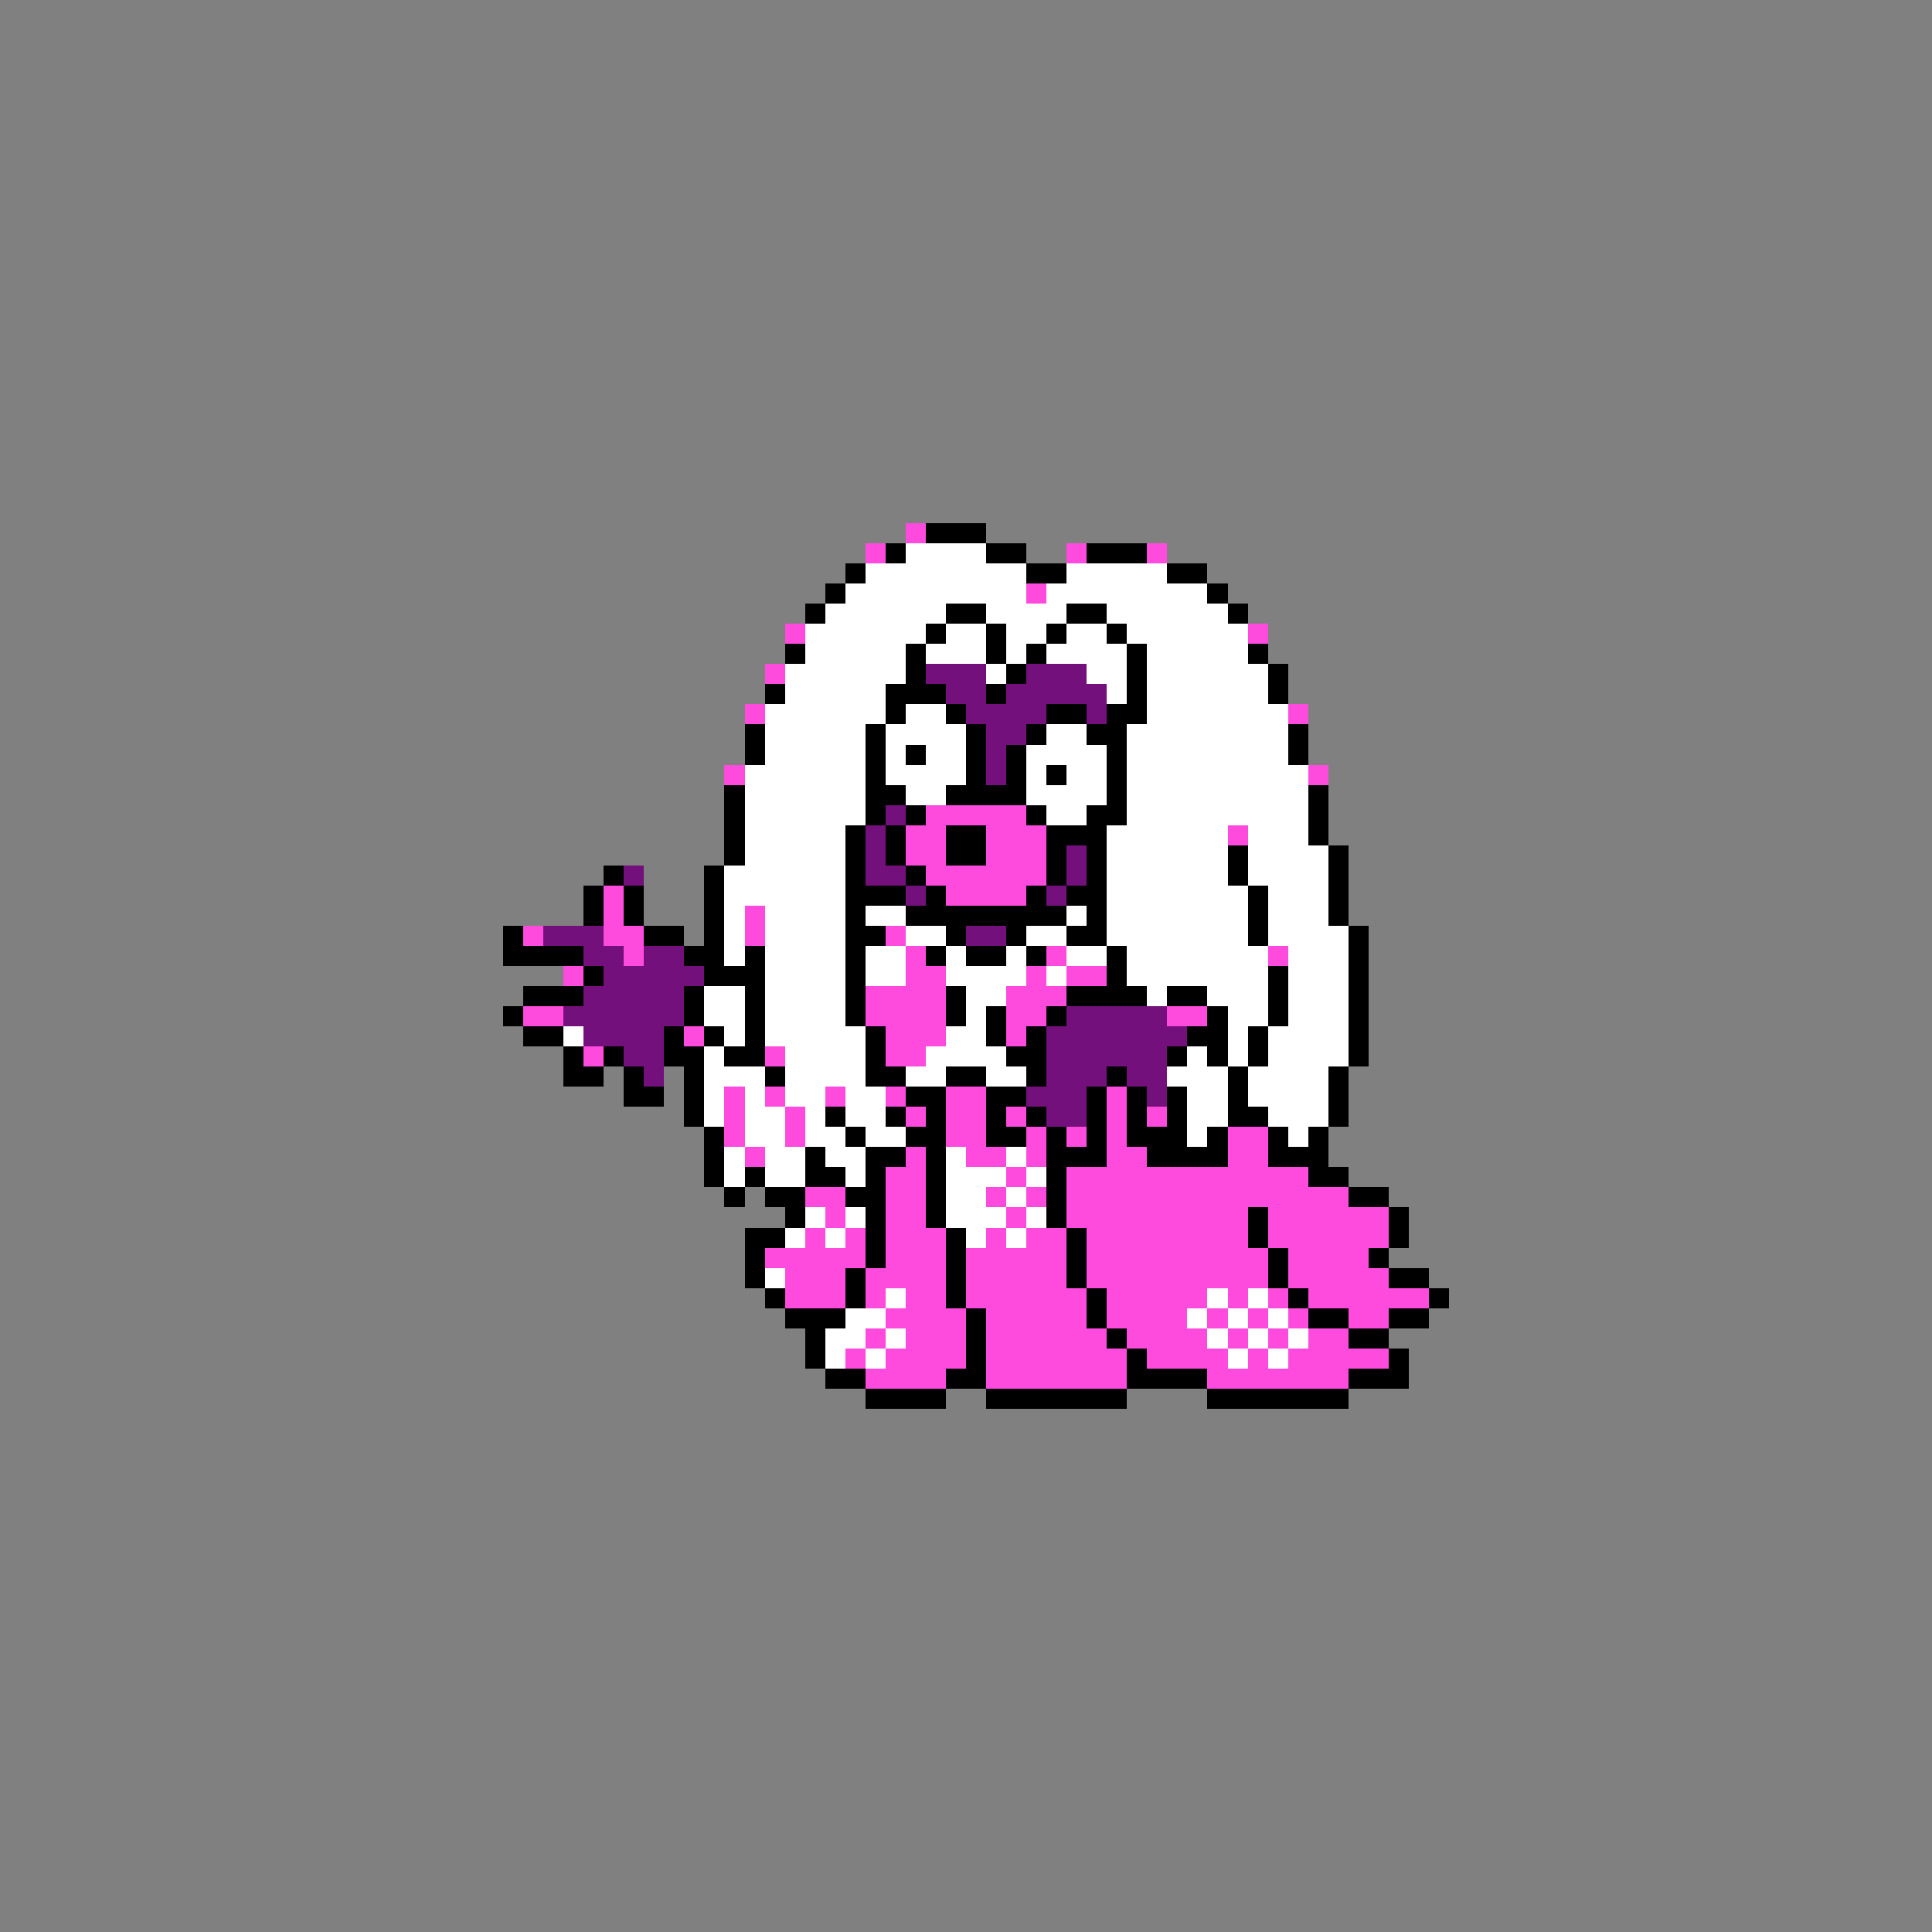 <svg xmlns="http://www.w3.org/2000/svg" viewBox="0 -0.5 96 96" shape-rendering="crispEdges">
<rect x="0" y="-0.5" width="96" height="96" fill="#808080" stroke="none"/>
<path stroke="#ff4ade" d="M45 26h1M43 27h1M53 27h1M57 27h1M51 29h1M39 31h1M62 31h1M38 33h1M37 35h1M64 35h1M36 38h1M65 38h1M46 40h5M45 41h2M49 41h3M61 41h1M45 42h2M49 42h3M46 43h6M30 44h1M47 44h4M30 45h1M37 45h1M26 46h1M30 46h2M37 46h1M44 46h1M31 47h1M45 47h1M52 47h1M63 47h1M28 48h1M45 48h2M51 48h1M53 48h2M43 49h4M50 49h3M26 50h2M43 50h4M50 50h2M58 50h2M34 51h1M44 51h3M50 51h1M29 52h1M38 52h1M44 52h2M36 54h1M38 54h1M41 54h1M44 54h1M47 54h2M55 54h1M36 55h1M39 55h1M45 55h1M47 55h2M50 55h1M55 55h1M57 55h1M36 56h1M39 56h1M47 56h2M51 56h1M53 56h1M55 56h1M61 56h2M37 57h1M45 57h1M48 57h2M51 57h1M55 57h2M61 57h2M44 58h2M50 58h1M53 58h12M40 59h2M44 59h2M49 59h1M51 59h1M53 59h14M41 60h1M44 60h2M50 60h1M53 60h9M63 60h6M40 61h1M42 61h1M44 61h3M49 61h1M51 61h2M54 61h8M63 61h6M38 62h5M44 62h3M48 62h5M54 62h9M64 62h4M39 63h3M43 63h4M48 63h5M54 63h9M64 63h5M39 64h3M43 64h1M45 64h2M48 64h6M55 64h5M61 64h1M63 64h1M65 64h6M44 65h4M49 65h5M55 65h4M60 65h1M62 65h1M64 65h1M67 65h2M43 66h1M45 66h3M49 66h6M56 66h4M61 66h1M63 66h1M65 66h2M42 67h1M44 67h4M49 67h7M57 67h4M62 67h1M64 67h5M43 68h4M49 68h7M60 68h7" />
<path stroke="#000000" d="M46 26h3M44 27h1M49 27h2M54 27h3M42 28h1M51 28h2M58 28h2M41 29h1M60 29h1M40 30h1M47 30h2M53 30h2M61 30h1M46 31h1M49 31h1M52 31h1M55 31h1M39 32h1M45 32h1M49 32h1M51 32h1M56 32h1M62 32h1M45 33h1M50 33h1M56 33h1M63 33h1M38 34h1M44 34h3M49 34h1M56 34h1M63 34h1M44 35h1M47 35h1M52 35h2M55 35h2M37 36h1M43 36h1M48 36h1M51 36h1M54 36h2M64 36h1M37 37h1M43 37h1M45 37h1M48 37h1M50 37h1M55 37h1M64 37h1M43 38h1M48 38h1M50 38h1M52 38h1M55 38h1M36 39h1M43 39h2M47 39h4M55 39h1M65 39h1M36 40h1M43 40h1M45 40h1M51 40h1M54 40h2M65 40h1M36 41h1M42 41h1M44 41h1M47 41h2M52 41h3M65 41h1M36 42h1M42 42h1M44 42h1M47 42h2M52 42h1M54 42h1M61 42h1M66 42h1M30 43h1M35 43h1M42 43h1M45 43h1M52 43h1M54 43h1M61 43h1M66 43h1M29 44h1M31 44h1M35 44h1M42 44h3M46 44h1M51 44h1M53 44h2M62 44h1M66 44h1M29 45h1M31 45h1M35 45h1M42 45h1M45 45h8M54 45h1M62 45h1M66 45h1M25 46h1M32 46h2M35 46h1M42 46h2M47 46h1M50 46h1M53 46h2M62 46h1M67 46h1M25 47h4M34 47h2M37 47h1M42 47h1M46 47h1M48 47h2M51 47h1M55 47h1M67 47h1M29 48h1M35 48h3M42 48h1M55 48h1M63 48h1M67 48h1M26 49h3M34 49h1M37 49h1M42 49h1M47 49h1M53 49h4M58 49h2M63 49h1M67 49h1M25 50h1M34 50h1M37 50h1M42 50h1M47 50h1M49 50h1M52 50h1M60 50h1M63 50h1M67 50h1M26 51h2M33 51h1M35 51h1M37 51h1M43 51h1M49 51h1M51 51h1M59 51h2M62 51h1M67 51h1M28 52h1M30 52h1M33 52h2M36 52h2M43 52h1M50 52h2M58 52h1M60 52h1M62 52h1M67 52h1M28 53h2M31 53h1M34 53h1M38 53h1M43 53h2M47 53h2M51 53h1M55 53h1M61 53h1M66 53h1M31 54h2M34 54h1M45 54h2M49 54h2M54 54h1M56 54h1M58 54h1M61 54h1M66 54h1M34 55h1M41 55h1M44 55h1M46 55h1M49 55h1M51 55h1M54 55h1M56 55h1M58 55h1M61 55h2M66 55h1M35 56h1M42 56h1M45 56h2M49 56h2M52 56h1M54 56h1M56 56h3M60 56h1M63 56h1M65 56h1M35 57h1M40 57h1M43 57h2M46 57h1M52 57h3M57 57h4M63 57h3M35 58h1M37 58h1M40 58h2M43 58h1M46 58h1M52 58h1M65 58h2M36 59h1M38 59h2M42 59h2M46 59h1M52 59h1M67 59h2M39 60h1M43 60h1M46 60h1M52 60h1M62 60h1M69 60h1M37 61h2M43 61h1M47 61h1M53 61h1M62 61h1M69 61h1M37 62h1M43 62h1M47 62h1M53 62h1M63 62h1M68 62h1M37 63h1M42 63h1M47 63h1M53 63h1M63 63h1M69 63h2M38 64h1M42 64h1M47 64h1M54 64h1M64 64h1M71 64h1M39 65h3M48 65h1M54 65h1M65 65h2M69 65h2M40 66h1M48 66h1M55 66h1M67 66h2M40 67h1M48 67h1M56 67h1M69 67h1M41 68h2M47 68h2M56 68h4M67 68h3M43 69h4M49 69h7M60 69h7" />
<path stroke="#ffffff" d="M45 27h4M43 28h8M53 28h5M42 29h9M52 29h8M41 30h6M49 30h4M55 30h6M40 31h6M47 31h2M50 31h2M53 31h2M56 31h6M40 32h5M46 32h3M50 32h1M52 32h4M57 32h5M39 33h6M49 33h1M54 33h2M57 33h6M39 34h5M55 34h1M57 34h6M38 35h6M45 35h2M57 35h7M38 36h5M44 36h4M52 36h2M56 36h8M38 37h5M44 37h1M46 37h2M51 37h4M56 37h8M37 38h6M44 38h4M51 38h1M53 38h2M56 38h9M37 39h6M45 39h2M51 39h4M56 39h9M37 40h6M52 40h2M56 40h9M37 41h5M55 41h6M62 41h3M37 42h5M55 42h6M62 42h4M36 43h6M55 43h6M62 43h4M36 44h6M55 44h7M63 44h3M36 45h1M38 45h4M43 45h2M53 45h1M55 45h7M63 45h3M36 46h1M38 46h4M45 46h2M51 46h2M55 46h7M63 46h4M36 47h1M38 47h4M43 47h2M47 47h1M50 47h1M53 47h2M56 47h7M64 47h3M38 48h4M43 48h2M47 48h4M52 48h1M56 48h7M64 48h3M35 49h2M38 49h4M48 49h2M57 49h1M60 49h3M64 49h3M35 50h2M38 50h4M48 50h1M61 50h2M64 50h3M28 51h1M36 51h1M38 51h5M47 51h2M61 51h1M63 51h4M35 52h1M39 52h4M46 52h4M59 52h1M61 52h1M63 52h4M35 53h3M39 53h4M45 53h2M49 53h2M58 53h3M62 53h4M35 54h1M37 54h1M39 54h2M42 54h2M59 54h2M62 54h4M35 55h1M37 55h2M40 55h1M42 55h2M59 55h2M63 55h3M37 56h2M40 56h2M43 56h2M59 56h1M64 56h1M36 57h1M38 57h2M41 57h2M47 57h1M50 57h1M36 58h1M38 58h2M42 58h1M47 58h3M51 58h1M47 59h2M50 59h1M40 60h1M42 60h1M47 60h3M51 60h1M39 61h1M41 61h1M48 61h1M50 61h1M38 63h1M44 64h1M60 64h1M62 64h1M42 65h2M59 65h1M61 65h1M63 65h1M41 66h2M44 66h1M60 66h1M62 66h1M64 66h1M41 67h1M43 67h1M61 67h1M63 67h1" />
<path stroke="#73107b" d="M46 33h3M51 33h3M47 34h2M50 34h5M48 35h4M54 35h1M49 36h2M49 37h1M49 38h1M44 40h1M43 41h1M43 42h1M53 42h1M31 43h1M43 43h2M53 43h1M45 44h1M52 44h1M27 46h3M48 46h2M29 47h2M32 47h2M30 48h5M29 49h5M28 50h6M53 50h5M29 51h4M52 51h7M31 52h2M52 52h6M32 53h1M52 53h3M56 53h2M51 54h3M57 54h1M52 55h2" />
</svg>